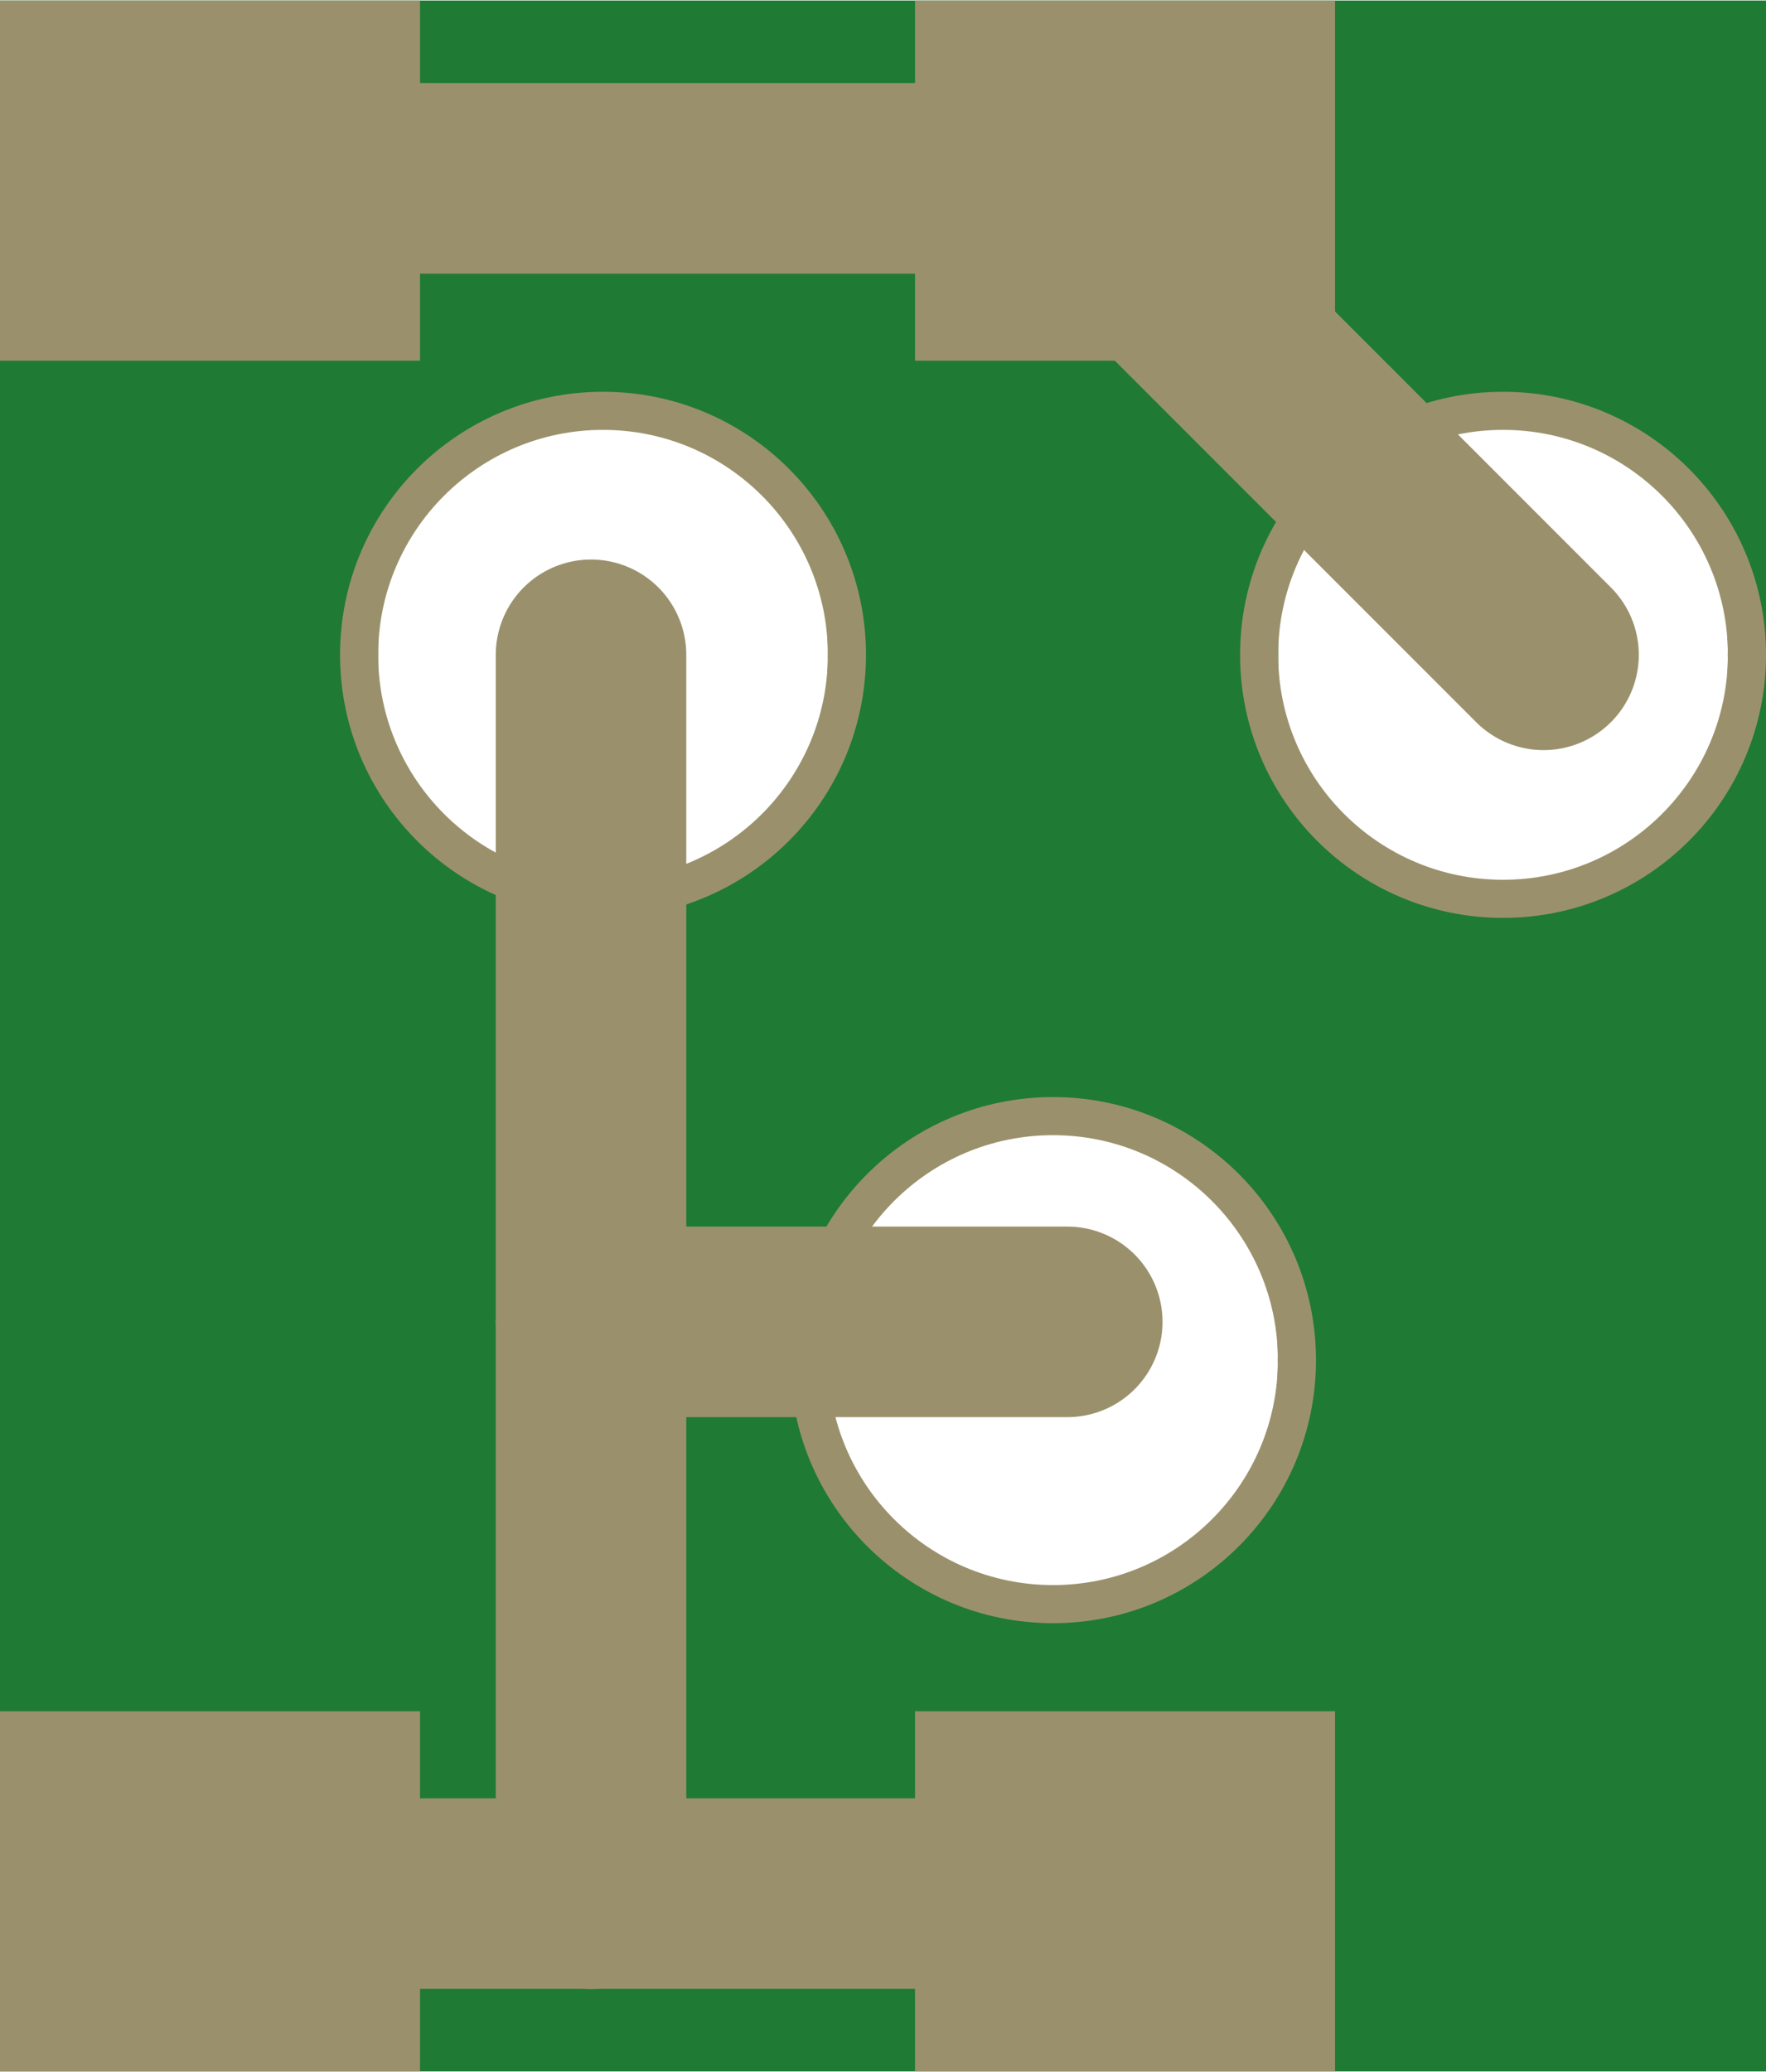 <?xml version='1.0' encoding='UTF-8' standalone='no'?>
<!-- Created with Fritzing (http://www.fritzing.org/) -->
<svg xmlns:svg='http://www.w3.org/2000/svg' xmlns='http://www.w3.org/2000/svg' version='1.2' baseProfile='tiny' x='0in' y='0in' width='0.463in' height='0.543in' viewBox='0 0 11.773 13.8' >
<g id='breadboard'>
<path fill='#1F7A34' stroke='none' stroke-width='0' d='M0,0l11.773,0 0,13.8 -11.773,0 0,-13.8z
M8.521,4.36a1.499,1.499 0 1 0 2.997,0 1.499,1.499 0 1 0 -2.997,0z
M2.521,4.36a1.499,1.499 0 1 0 2.997,0 1.499,1.499 0 1 0 -2.997,0z
M5.521,9.06a1.499,1.499 0 1 0 2.997,0 1.499,1.499 0 1 0 -2.997,0z
'/>
<line x1='1.4' y1='1.185' x2='7.75' y2='1.185' stroke='#9A916C' stroke-width='1.27' stroke-linecap='round'/>
<line x1='7.75' y1='1.185' x2='7.75' y2='1.82' stroke='#9A916C' stroke-width='1.27' stroke-linecap='round'/>
<line x1='7.75' y1='1.82' x2='10.29' y2='4.36' stroke='#9A916C' stroke-width='1.27' stroke-linecap='round'/>
<line x1='3.94' y1='4.36' x2='3.94' y2='8.805' stroke='#9A916C' stroke-width='1.27' stroke-linecap='round'/>
<line x1='3.94' y1='8.805' x2='3.94' y2='12.615' stroke='#9A916C' stroke-width='1.27' stroke-linecap='round'/>
<line x1='3.94' y1='12.615' x2='1.4' y2='12.615' stroke='#9A916C' stroke-width='1.27' stroke-linecap='round'/>
<line x1='7.75' y1='12.615' x2='3.94' y2='12.615' stroke='#9A916C' stroke-width='1.27' stroke-linecap='round'/>
<line x1='7.115' y1='8.805' x2='3.94' y2='8.805' stroke='#9A916C' stroke-width='1.27' stroke-linecap='round'/>
<circle id='connector0pin' connectorname='POWER' cx='10.02' cy='4.36' r='1.626' stroke='#9A916C' stroke-width='0.254' fill='none' />
<circle id='connector1pin' connectorname='GND@1' cx='4.02' cy='4.36' r='1.626' stroke='#9A916C' stroke-width='0.254' fill='none' />
<circle id='connector2pin' connectorname='GND' cx='7.02' cy='9.06' r='1.626' stroke='#9A916C' stroke-width='0.254' fill='none' />
<rect id='connector3pad' connectorname='POWER@1' x='0' y='0' width='2.8' height='2.4' stroke='none' stroke-width='0' fill='#9A916C' stroke-linecap='round'/>
<rect id='connector4pad' connectorname='GND@3' x='0' y='11.4' width='2.8' height='2.4' stroke='none' stroke-width='0' fill='#9A916C' stroke-linecap='round'/>
<rect id='connector5pad' connectorname='POWER@2' x='6.1' y='0' width='2.8' height='2.4' stroke='none' stroke-width='0' fill='#9A916C' stroke-linecap='round'/>
<rect id='connector6pad' connectorname='GND@4' x='6.1' y='11.4' width='2.8' height='2.4' stroke='none' stroke-width='0' fill='#9A916C' stroke-linecap='round'/>
</g>
</svg>